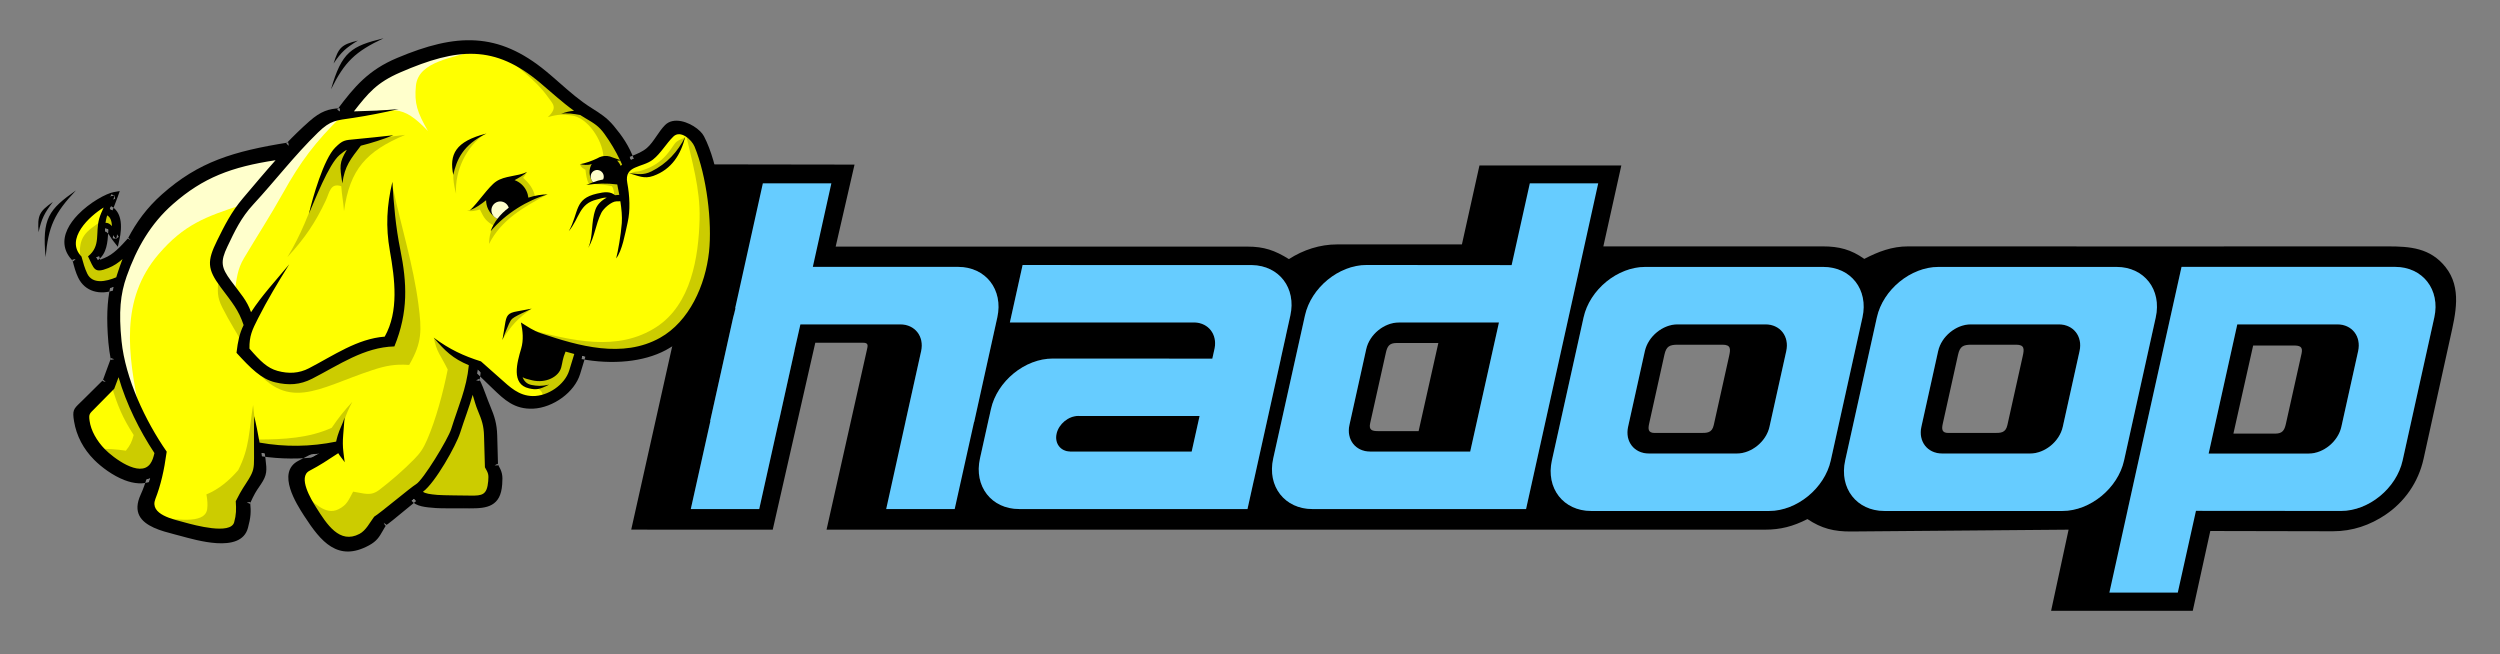 <?xml version="1.0" encoding="utf-8"?>
<svg width="386px" height="101px" viewbox="0 0 386 101" version="1.1" xmlns:xlink="http://www.w3.org/1999/xlink" xmlns="http://www.w3.org/2000/svg">
  <rect width="100%" height="100%" fill="#808080" stroke="none"/>
  <defs>
    <path d="M0 0L384.911 0L384.911 100L0 100L0 0Z" id="path_1" />
    <path d="M33.721 15.736L26.688 16.878L20.271 19.691L14.821 23.12L9.634 29.449L6.704 32.552L3.871 33.597L3.122 31.765L4.432 29.874L4.726 27.207L5.604 27.242L6.563 28.117L6.304 25.4L5.241 24.687L5.273 23.652L2.755 25.076L0.475 27.766L0 30.171L0.975 32.096L1.884 35.367L3.734 36.242L5.68 36.147L7.524 35.075L6.294 41.316L7.524 48.261L6.17 51.468L1.733 56.248L2.522 59.104L4.623 62.414L8.587 65.203L10.689 65.491L13.026 65.57L11.568 71.556L16.93 73.754L23.612 74.633L25.897 73.139L26.073 69.095L28.622 64.876L28.798 61.535L34.952 61.975L40.666 61.447L34.952 64.876L35.919 69.007L39.523 74.633L43.039 76.128L45.852 74.985L46.995 72.699L52.885 68.216L54.027 69.183L63.258 69.535L65.104 68.04L65.28 65.403L64.664 64.26L64.225 57.14L61.148 50.986L61.675 48.261L63.522 49.228L68.708 54.063L71.257 54.239L74.07 53.096L76.883 50.986L78.29 46.415L86.553 46.943L91.564 45.008L95.608 41.229L98.508 35.778L99.212 29.361L98.596 21.889L97.014 15.208L95.432 13.098L93.234 12.395L89.366 16.615L85.85 17.845L82.773 12.747L79.696 9.934L78.026 8.879L71.345 3.341L65.983 0.44L60.62 0L54.379 1.055L48.929 3.077L45.149 6.154L42.16 9.758L39.083 10.637" id="path_2" />
    <clipPath id="mask_1">
      <use xlink:href="#path_1" />
    </clipPath>
    <clipPath id="mask_2">
      <use xlink:href="#path_2" />
    </clipPath>
  </defs>
  <g id="Hadoop_logo" transform="translate(0.108 0.108)">
    <path d="M0 0L384.911 0L384.911 100L0 100L0 0Z" id="Background" fill="none" fill-rule="evenodd" stroke="none" />
    <g clip-path="url(#mask_1)">
      <g id="g10" transform="translate(5.798 -69.404)">
        <path d="M219.23 68.93C226.52 68.93 233.811 68.93 241.101 68.93C242.004 64.822 242.907 60.715 243.81 56.607C250.051 56.607 256.495 56.647 262.737 56.647C265.785 56.647 268.483 55.7 270.881 54.081C273.774 52.125 275.934 49.13 276.746 45.433C278.118 39.181 279.499 32.93 280.879 26.68C281.666 23.111 282.69 19.082 280.131 15.859C277.778 12.893 274.654 12.663 271.225 12.663C246.532 12.69 221.838 12.662 197.145 12.662C194.652 12.662 192.564 13.468 190.385 14.592C188.341 13.146 186.497 12.662 183.991 12.662C172.693 12.662 161.395 12.662 150.097 12.662C151.022 8.498 151.948 4.333 152.873 0.169C145.572 0.169 138.27 0.169 130.968 0.169C130.066 4.232 129.163 8.295 128.26 12.357C121.839 12.357 115.417 12.357 108.996 12.357C106.335 12.357 103.779 13.192 101.548 14.626C99.385 13.28 97.716 12.696 95.154 12.696C73.959 12.696 52.763 12.696 31.568 12.696C32.539 8.475 33.509 4.255 34.48 0.034C27.189 0.023 19.899 0.011 12.609 0C8.406 18.799 4.203 37.597 0 56.395C7.283 56.397 14.567 56.399 21.85 56.401C24.041 46.781 26.232 37.16 28.422 27.539C30.887 27.539 33.351 27.539 35.816 27.539C36.696 27.539 36.523 28.041 36.375 28.703C34.303 37.936 32.231 47.169 30.159 56.401C78.444 56.401 126.729 56.402 175.015 56.402C177.473 56.402 179.396 55.893 181.609 54.765C183.789 56.222 185.716 56.706 188.38 56.683L221.93 56.401C221.03 60.578 220.13 64.754 219.23 68.93L219.23 68.93ZM124.621 27.579C122.472 27.579 120.323 27.579 118.173 27.579C117.042 27.579 116.737 28.095 116.513 29.109C115.705 32.73 114.898 36.352 114.091 39.972C113.861 41.013 114.387 41.183 115.298 41.183C117.39 41.183 119.482 41.183 121.574 41.183C122.59 36.648 123.606 32.114 124.621 27.579L124.621 27.579ZM161.609 27.842C163.905 27.842 166.2 27.842 168.496 27.842C169.822 27.842 169.749 28.537 169.511 29.611C168.722 33.157 167.933 36.704 167.144 40.251C166.869 41.49 166.098 41.469 165.034 41.469C162.697 41.469 160.361 41.469 158.025 41.469C156.995 41.469 156.986 40.86 157.169 40.028C157.955 36.481 158.742 32.935 159.526 29.389C159.816 28.075 160.334 27.842 161.609 27.842L161.609 27.842ZM206.947 27.842C209.242 27.842 211.538 27.842 213.834 27.842C215.159 27.842 215.087 28.537 214.848 29.611C214.06 33.157 213.27 36.704 212.482 40.251C212.207 41.49 211.435 41.469 210.371 41.469C208.035 41.469 205.699 41.469 203.362 41.469C202.333 41.469 202.324 40.86 202.507 40.028C203.292 36.481 204.079 32.935 204.864 29.389C205.154 28.075 205.671 27.842 206.947 27.842L206.947 27.842ZM247.378 41.571C249.527 41.571 251.676 41.571 253.826 41.571C254.957 41.571 255.262 41.055 255.487 40.041C256.294 36.42 257.101 32.799 257.908 29.178C258.139 28.138 257.612 27.968 256.701 27.968C254.609 27.968 252.518 27.968 250.426 27.968C249.41 32.502 248.394 37.036 247.378 41.571" transform="translate(91.554 94.676)" id="path20" fill="#000000" fill-rule="evenodd" stroke="none" />
        <path d="M14.604 -3.36513e-11L42.074 -3.36513e-11C46.361 -3.36513e-11 49.092 3.508 48.142 7.794L43.248 29.888C42.298 34.174 38.014 37.682 33.727 37.682L6.256 37.682C1.97 37.682 -0.761 34.175 0.189 29.888L5.083 7.794C6.033 3.507 10.317 -8.8467e-06 14.604 -8.8467e-06L14.604 -3.36513e-11ZM19.583 8.87L33.165 8.87C35.435 8.87 36.879 10.726 36.377 12.994L33.786 24.688C33.284 26.956 31.016 28.812 28.748 28.812L15.165 28.812C12.897 28.812 11.451 26.956 11.954 24.688L14.544 12.994C15.047 10.725 17.314 8.87 19.583 8.87" transform="translate(233.516 110.508)" id="path22" fill="#1F1917" fill-rule="evenodd" stroke="none" />
        <path d="M14.604 -3.36513e-11L42.075 -3.36513e-11C46.362 -3.36513e-11 49.092 3.508 48.142 7.794L43.248 29.888C42.298 34.174 38.014 37.682 33.727 37.682L6.256 37.682C1.97 37.682 -0.761 34.175 0.189 29.888L5.083 7.794C6.033 3.507 10.317 -8.8467e-06 14.604 -8.8467e-06L14.604 -3.36513e-11ZM19.583 8.87L33.166 8.87C35.435 8.87 36.88 10.726 36.377 12.994L33.786 24.688C33.284 26.956 31.017 28.812 28.748 28.812L15.165 28.812C12.897 28.812 11.451 26.956 11.954 24.688L14.544 12.994C15.047 10.725 17.314 8.87 19.583 8.87" transform="translate(278.8 110.508)" id="path24" fill="#1F1917" fill-rule="evenodd" stroke="none" />
        <path d="M8.347 0L41.318 0C45.605 0 48.335 3.509 47.385 7.794L42.491 29.888C41.542 34.173 37.255 37.684 32.971 37.682L0 37.666L8.347 0L8.347 0ZM16.966 8.87L32.409 8.87C34.678 8.87 36.122 10.727 35.62 12.994L33.03 24.688C32.527 26.954 30.259 28.812 27.991 28.812L12.535 28.812" transform="translate(322.57 110.508)" id="path26" fill="#1F1917" fill-rule="evenodd" stroke="none" />
        <path d="M39.227 37.682L6.256 37.682C1.969 37.682 -0.761 34.173 0.189 29.887L5.083 7.794C6.032 3.508 10.319 -0.002 14.604 0L47.574 0.015L39.227 37.682L39.227 37.682ZM30.608 28.811L15.165 28.811C12.896 28.811 11.452 26.954 11.954 24.688L14.544 12.993C15.047 10.727 17.315 8.869 19.583 8.869L35.039 8.869" transform="translate(190.492 110.212)" id="path30" fill="#1F1917" fill-rule="evenodd" stroke="none" />
        <path d="M13.066 8.84667e-06L38.267 8.84667e-06C42.554 8.84667e-06 45.284 3.507 44.335 7.794L40.757 23.946L30.143 23.946L32.569 12.994C33.072 10.725 31.626 8.87 29.358 8.87L13.744 8.87C11.477 8.87 13.509 10.727 13.008 12.994L10.613 23.799L0 23.799L3.546 7.794C4.495 3.507 8.779 0 13.066 0" transform="translate(103.743 110.508)" id="path34" fill="#1F1917" fill-rule="evenodd" stroke="none" />
        <path d="M0 32.607L7.244 0L17.829 0L10.573 32.607" transform="translate(100.75 115.286)" id="path36" fill="#1F1917" fill-rule="evenodd" stroke="none" />
        <path d="M41.497 37.678L6.256 37.678C1.97 37.678 -0.761 34.17 0.189 29.884L1.609 23.473L1.615 23.473L1.888 22.24C2.837 17.954 7.123 14.444 11.409 14.446L36.067 14.457L36.43 12.82C36.818 10.684 35.471 8.953 33.353 8.866L4.809 8.866L6.774 0L42.197 0.01C46.395 0.093 49.05 3.566 48.112 7.802L47.446 10.811L47.451 10.811L46.642 14.462L46.65 14.462L42.493 33.218L42.485 33.218L41.497 37.678L41.497 37.678ZM14.104 28.808L32.878 28.808L34.099 23.316L15.646 23.316C15.557 23.307 15.466 23.302 15.373 23.302L15.373 23.302C13.861 23.302 12.352 24.538 12.019 26.049L12.019 26.049C11.689 27.543 12.626 28.768 14.107 28.797C14.106 28.8 14.105 28.805 14.104 28.808" transform="translate(145.209 110.215)" id="path42" fill="#1F1917" fill-rule="evenodd" stroke="none" />
        <path d="M14.604 -3.36513e-11L42.074 -3.36513e-11C46.361 -3.36513e-11 49.092 3.508 48.142 7.794L43.248 29.888C42.298 34.174 38.014 37.682 33.727 37.682L6.256 37.682C1.97 37.682 -0.761 34.175 0.189 29.888L5.083 7.794C6.033 3.507 10.317 -8.8467e-06 14.604 -8.8467e-06L14.604 -3.36513e-11ZM19.583 8.87L33.165 8.87C35.435 8.87 36.879 10.726 36.377 12.994L33.786 24.688C33.284 26.956 31.016 28.812 28.748 28.812L15.165 28.812C12.897 28.812 11.451 26.956 11.954 24.688L14.544 12.994C15.047 10.725 17.314 8.87 19.583 8.87" transform="translate(233.516 110.508)" id="path44" fill="#66CCFF" fill-rule="evenodd" stroke="none" />
        <path d="M14.604 -3.36513e-11L42.075 -3.36513e-11C46.362 -3.36513e-11 49.092 3.508 48.142 7.794L43.248 29.888C42.298 34.174 38.014 37.682 33.727 37.682L6.256 37.682C1.97 37.682 -0.761 34.175 0.189 29.888L5.083 7.794C6.033 3.507 10.317 -8.8467e-06 14.604 -8.8467e-06L14.604 -3.36513e-11ZM19.583 8.87L33.166 8.87C35.435 8.87 36.88 10.726 36.377 12.994L33.786 24.688C33.284 26.956 31.017 28.812 28.748 28.812L15.165 28.812C12.897 28.812 11.451 26.956 11.954 24.688L14.544 12.994C15.047 10.725 17.314 8.87 19.583 8.87" transform="translate(278.8 110.508)" id="path46" fill="#66CCFF" fill-rule="evenodd" stroke="none" />
        <path d="M11.143 3.09633e-05L4.258 31.018L2.79 37.667L0 50.295L10.563 50.295L13.371 37.667L35.765 37.685C40.05 37.688 44.328 34.18 45.277 29.895L50.169 7.809C51.118 3.524 48.386 0 44.099 0L11.143 0L11.143 3.09633e-05ZM19.749 8.878L35.203 8.878C37.472 8.878 38.912 10.741 38.41 13.009L35.819 24.695C35.317 26.961 33.05 28.826 30.782 28.826L15.328 28.826L19.749 8.878L19.749 8.878Z" transform="translate(319.781 110.501)" id="path48" fill="#66CCFF" fill-rule="evenodd" stroke="none" />
        <path d="M39.813 0L37.004 12.628L14.61 12.61C10.325 12.608 6.048 16.115 5.098 20.401L0.189 42.505C-0.761 46.79 1.971 50.295 6.258 50.295L39.233 50.295L47.585 12.628L50.375 3.53867e-05L39.813 3.53867e-05L39.813 0ZM19.593 21.488L35.047 21.488L30.609 41.418L15.172 41.418C12.903 41.418 11.463 39.572 11.965 37.305L14.556 25.601C15.058 23.334 17.325 21.488 19.593 21.488L19.593 21.488Z" transform="translate(190.484 97.601)" id="path52" fill="#66CCFF" fill-rule="evenodd" stroke="none" />
        <path d="M11.124 0L6.849 19.277L6.903 19.277L6.722 20.038C6.654 20.259 6.59 20.484 6.541 20.709L2.989 36.707L3.026 36.707L0 50.295L10.563 50.295L13.588 36.707L13.607 36.707L15.998 25.909C16.002 25.892 15.995 25.872 15.998 25.854L16.922 21.778L32.341 21.778C34.609 21.778 36.068 23.64 35.566 25.909L33.138 36.852L30.166 50.295L40.747 50.295L43.737 36.852L43.755 36.852L47.324 20.709C48.273 16.422 45.542 12.9 41.255 12.9L18.843 12.9L21.705 2.654e-05L11.124 2.654e-05L11.124 0Z" transform="translate(100.753 97.601)" id="path56" fill="#66CCFF" fill-rule="evenodd" stroke="none" />
        <path d="M41.497 37.678L6.256 37.678C1.97 37.678 -0.761 34.17 0.189 29.884L1.609 23.473L1.615 23.473L1.888 22.24C2.837 17.954 7.123 14.444 11.409 14.446L36.067 14.457L36.43 12.82C36.818 10.684 35.471 8.953 33.353 8.866L4.809 8.866L6.774 0L42.197 0.01C46.395 0.093 49.05 3.566 48.112 7.802L47.446 10.811L47.451 10.811L46.642 14.462L46.65 14.462L42.493 33.218L42.485 33.218L41.497 37.678L41.497 37.678ZM14.104 28.808L32.878 28.808L34.099 23.316L15.646 23.316C15.557 23.307 15.466 23.302 15.373 23.302L15.373 23.302C13.861 23.302 12.352 24.538 12.019 26.049L12.019 26.049C11.689 27.543 12.626 28.768 14.107 28.797C14.106 28.8 14.105 28.805 14.104 28.808" transform="translate(145.209 110.215)" id="path64" fill="#66CCFF" fill-rule="evenodd" stroke="none" />
        <path d="M7.164 48.722C6.73 49.902 6.296 51.082 5.863 52.263C4.789 53.325 3.716 54.389 2.642 55.452C1.469 56.615 1.216 56.607 1.492 58.252C1.816 60.184 2.745 62.175 4.455 63.891C6.254 65.693 10.03 68.244 12.746 67.042C12.494 67.955 12.159 68.912 11.732 69.848C9.91 73.843 14.35 74.625 17.458 75.466C20.04 76.164 26.378 78.025 27.293 74.631C27.704 73.103 27.768 72.283 27.621 70.825C28.425 69.031 28.681 68.745 29.347 67.758C30.259 66.404 30.194 65.889 29.994 64.209C29.956 63.885 29.909 63.532 29.854 63.161C32.929 63.624 35.886 63.618 38.9 63.244C37.985 63.777 37.067 64.244 35.857 64.867C32.985 66.343 35.691 70.699 36.929 72.606C39.528 76.61 41.857 79.365 46.246 76.99C47.72 76.192 47.834 75.342 48.754 73.968C49.263 73.689 51.882 71.461 53.44 70.203C54.03 70.911 55.16 71.042 56.874 71.165C57.737 71.228 61.119 71.207 62.015 71.213C64.705 71.229 66.319 70.95 66.529 68.019C66.629 66.629 66.569 66.334 65.885 65.118C65.844 63.585 65.803 62.052 65.762 60.519C65.715 58.792 65.386 57.732 64.708 56.119C64.092 54.654 63.746 53.403 63.027 51.982C63.126 51.425 63.204 50.85 63.257 50.249C64.171 51.13 65.086 52.011 66 52.892C67.743 54.571 69.183 55.942 71.841 55.817C74.609 55.686 77.778 53.506 78.589 50.839C78.859 49.948 79.129 49.058 79.4 48.168C83.574 48.957 88.452 48.777 92.086 46.838C97.431 43.985 99.932 38.25 100.547 32.183C101.044 27.275 100.087 19.022 97.747 14.544C97.059 13.227 93.952 11.561 92.59 12.941C91.564 13.981 90.859 15.566 89.751 16.512C88.893 17.246 87.83 17.609 86.899 17.992C86.178 16.046 85.141 14.533 83.872 13.021C82.863 11.819 81.912 11.22 80.582 10.387C77.952 8.74 75.912 6.662 73.519 4.689C66.279 -1.281 60.061 -1.098 51.04 2.699C46.736 4.511 44.66 6.97 42.02 10.501C40.425 10.584 39.329 10.893 37.643 12.381C36.398 13.479 35.239 14.61 34.118 15.78C25.685 17.124 20.448 18.731 14.908 23.643C12.653 25.642 11.014 27.857 9.736 30.347C8.549 31.659 7.369 33.003 5.802 33.606C4.699 34.031 4.719 34.029 4.331 32.992C5.642 32.006 5.622 30.151 5.743 28.471C6.57 28.511 6.881 29.439 7.443 30.149C7.775 28.664 7.968 26.358 6.405 25.548C6.659 24.869 6.947 24.184 7.21 23.435C4.905 23.835 -2.999 29.162 1.218 33.225C1.496 34.354 1.714 35.131 2.081 35.894C3.046 37.9 5.215 38.244 7.106 37.507C6.588 39.882 6.483 42.467 6.795 46.095C6.869 46.965 6.995 47.842 7.164 48.722" transform="translate(4.568 76.041)" id="path66" fill="#000000" fill-rule="evenodd" stroke="none" />
        <path d="M8.199 49.441C8.025 49.916 7.85 50.391 7.676 50.865L6.674 50.498C6.848 50.023 7.023 49.548 7.197 49.074L8.199 49.441L8.199 49.441ZM7.676 50.865C7.416 51.57 7.157 52.276 6.898 52.982L5.896 52.614C6.155 51.909 6.415 51.203 6.674 50.498L7.676 50.865L7.676 50.865ZM6.977 53.08L6.831 53.378L6.397 52.798L6.977 53.08L6.977 53.08ZM6.772 53.176C6.204 53.739 5.634 54.303 5.066 54.866L4.315 54.111C4.883 53.547 5.453 52.983 6.021 52.42L6.772 53.176L6.772 53.176ZM5.066 54.866C4.561 55.365 4.056 55.866 3.552 56.365L2.801 55.61C3.305 55.111 3.81 54.61 4.315 54.111L5.066 54.866L5.066 54.866ZM3.552 56.365C3.321 56.593 3.243 56.669 3.173 56.736L2.435 55.964C2.589 55.815 2.759 55.651 2.801 55.61L3.552 56.365L3.552 56.365ZM3.173 56.736C2.49 57.393 2.355 57.524 2.552 58.699L1.5 58.875C1.21 57.143 1.412 56.948 2.435 55.964L3.173 56.736L3.173 56.736ZM2.552 58.699C2.71 59.645 3.025 60.611 3.519 61.551L2.571 62.047C2.026 61.011 1.678 59.936 1.5 58.875L2.552 58.699L2.552 58.699ZM3.519 61.551C3.977 62.424 4.588 63.269 5.367 64.05L4.612 64.801C3.747 63.934 3.074 63.003 2.571 62.047L3.519 61.551L3.519 61.551ZM5.367 64.05C6.363 65.049 7.991 66.288 9.684 66.931L9.308 67.929C7.458 67.225 5.69 65.883 4.612 64.801L5.367 64.05L5.367 64.05ZM9.684 66.931C10.862 67.379 12.062 67.533 13.066 67.089L13.495 68.065C12.201 68.638 10.725 68.467 9.308 67.929L9.684 66.931L9.684 66.931ZM13.066 67.089L14.096 66.633L13.796 67.719L13.28 67.577L13.066 67.089L13.066 67.089ZM13.796 67.719C13.662 68.204 13.505 68.701 13.325 69.199L12.319 68.836C12.49 68.363 12.639 67.893 12.765 67.435L13.796 67.719L13.796 67.719ZM13.325 69.199C13.157 69.664 12.966 70.135 12.752 70.605L11.78 70.162C11.978 69.726 12.158 69.281 12.319 68.836L13.325 69.199L13.325 69.199ZM12.752 70.605C11.85 72.583 12.796 73.625 14.261 74.294L13.819 75.266C11.813 74.352 10.524 72.915 11.78 70.162L12.752 70.605L12.752 70.605ZM14.261 74.294C15.198 74.721 16.332 75.016 17.385 75.291L17.118 76.322C16.011 76.033 14.82 75.723 13.819 75.266L14.261 74.294L14.261 74.294ZM17.385 75.291C17.664 75.363 17.933 75.433 18.127 75.486L17.856 76.516C17.571 76.439 17.344 76.38 17.118 76.322L17.385 75.291L17.385 75.291ZM18.127 75.486C19.398 75.829 21.594 76.459 23.568 76.584L23.501 77.652C21.432 77.521 19.167 76.871 17.856 76.516L18.127 75.486L18.127 75.486ZM23.568 76.584C25.352 76.697 26.943 76.397 27.311 75.03L28.342 75.302C27.796 77.329 25.759 77.796 23.501 77.652L23.568 76.584L23.568 76.584ZM27.311 75.03C27.506 74.307 27.619 73.748 27.666 73.194L28.734 73.281C28.683 73.883 28.558 74.499 28.342 75.302L27.311 75.03L27.311 75.03ZM27.666 73.194C27.713 72.636 27.694 72.096 27.625 71.41L28.685 71.31C28.762 72.082 28.785 72.681 28.734 73.281L27.666 73.194L27.666 73.194ZM27.625 71.723L27.671 71.143L28.205 71.614L27.625 71.723L27.625 71.723ZM27.667 71.143C28.385 69.539 28.682 69.106 29.205 68.34L30.085 68.941C29.602 69.649 29.328 70.05 28.643 71.577L27.667 71.143L27.667 71.143ZM29.205 68.34C29.258 68.261 29.304 68.195 29.438 67.995L30.323 68.591C30.289 68.642 30.178 68.805 30.085 68.941L29.205 68.34L29.205 68.34ZM29.438 67.995C29.846 67.39 30.034 66.986 30.094 66.568L31.149 66.714C31.064 67.312 30.827 67.843 30.323 68.592L29.438 67.995L29.438 67.995ZM30.094 66.568C30.156 66.129 30.093 65.605 29.998 64.805L31.058 64.684C31.162 65.563 31.232 66.137 31.149 66.714L30.094 66.568L30.094 66.568ZM29.998 64.805C29.972 64.586 29.95 64.413 29.935 64.3L30.991 64.167C31.023 64.407 31.045 64.576 31.058 64.684L29.998 64.805L29.998 64.805ZM29.935 64.3C29.924 64.21 29.897 64.027 29.86 63.774L30.916 63.619C30.932 63.733 30.957 63.91 30.991 64.167L29.935 64.3L29.935 64.3ZM29.86 63.773L29.756 63.061L30.467 63.168L30.388 63.696L29.86 63.773L29.86 63.773ZM30.467 63.168C31.978 63.395 33.461 63.508 34.936 63.518L34.932 64.586C33.407 64.576 31.873 64.46 30.309 64.224L30.467 63.168L30.467 63.168ZM34.936 63.518C36.416 63.527 37.887 63.434 39.371 63.249L39.496 64.309C37.967 64.499 36.453 64.596 34.932 64.586L34.936 63.518L34.936 63.518ZM39.371 63.249L39.951 64.243L39.481 63.779L39.371 63.249L39.371 63.249ZM39.701 64.243C38.839 64.745 37.978 65.188 36.88 65.752L36.392 64.8C37.476 64.243 38.325 63.807 39.167 63.316L39.701 64.243L39.701 64.243ZM36.88 65.752C36.8 65.793 36.718 65.835 36.635 65.878L36.147 64.926C36.23 64.883 36.312 64.841 36.392 64.8L36.88 65.752L36.88 65.752ZM36.635 65.878C35.507 66.458 35.496 67.676 35.895 68.951L34.877 69.269C34.331 67.521 34.403 65.822 36.147 64.926L36.635 65.878L36.635 65.878ZM35.895 68.951C36.347 70.399 37.307 71.923 37.91 72.852L37.017 73.432C36.382 72.453 35.369 70.845 34.877 69.269L35.895 68.951L35.895 68.951ZM37.91 72.852C39.171 74.796 40.361 76.433 41.728 77.271L41.172 78.18C39.627 77.234 38.353 75.491 37.017 73.432L37.91 72.852L37.91 72.852ZM41.728 77.271C43.019 78.062 44.528 78.135 46.527 77.053L47.032 77.997C44.643 79.29 42.793 79.174 41.172 78.18L41.728 77.271L41.728 77.271ZM46.527 77.053C47.472 76.542 47.789 75.987 48.216 75.239L49.147 75.764C48.631 76.668 48.248 77.339 47.032 77.997L46.527 77.053L46.527 77.053ZM48.216 75.239C48.386 74.941 48.573 74.615 48.846 74.207L49.73 74.799C49.512 75.126 49.321 75.46 49.147 75.764L48.216 75.239L48.216 75.239ZM48.846 74.248L49.089 74.034L49.426 74.614L48.846 74.248L48.846 74.248ZM49.032 74.034C49.343 73.862 50.676 72.762 51.971 71.691L52.652 72.513C51.312 73.621 49.934 74.759 49.545 74.972L49.032 74.034L49.032 74.034ZM51.971 71.691C52.638 71.14 53.296 70.597 53.638 70.321L54.309 71.155C53.685 71.66 53.17 72.085 52.652 72.513L51.971 71.691L51.971 71.691ZM53.638 70.321L54.047 69.99L54.385 70.396L53.974 70.738L53.638 70.321L53.638 70.321ZM54.385 70.396C54.598 70.651 54.935 70.809 55.392 70.919L55.146 71.958C54.464 71.795 53.94 71.532 53.562 71.08L54.385 70.396L54.385 70.396ZM55.392 70.919C55.918 71.045 56.609 71.106 57.446 71.167L57.37 72.235C56.493 72.172 55.761 72.105 55.146 71.958L55.392 70.919L55.392 70.919ZM57.446 71.167C58.102 71.214 60.198 71.213 61.552 71.213L61.552 72.281C60.169 72.281 58.027 72.283 57.37 72.235L57.446 71.167L57.446 71.167ZM61.552 71.213C61.981 71.212 62.338 71.212 62.551 71.214L62.547 72.282C62.334 72.281 61.979 72.281 61.551 72.281L61.551 71.213L61.552 71.213ZM62.551 71.214C63.812 71.222 64.812 71.165 65.473 70.791L65.999 71.722C65.127 72.216 63.975 72.291 62.547 72.282L62.551 71.214L62.551 71.214ZM65.473 70.791C66.076 70.449 66.439 69.776 66.529 68.517L67.597 68.592C67.477 70.263 66.927 71.196 65.999 71.722L65.473 70.791L65.473 70.791ZM66.529 68.517C66.575 67.87 66.586 67.484 66.513 67.153L67.556 66.924C67.659 67.392 67.65 67.849 67.597 68.592L66.529 68.517L66.529 68.517ZM66.513 67.153C66.441 66.822 66.269 66.479 65.952 65.915L66.886 65.393C67.252 66.043 67.454 66.456 67.556 66.924L66.513 67.153L66.513 67.153ZM65.957 66.234L65.885 65.682L66.465 65.654L65.957 66.234L65.957 66.234ZM65.885 65.666C65.864 64.9 65.844 64.133 65.823 63.366L66.892 63.341C66.912 64.108 66.933 64.875 66.953 65.641L65.885 65.666L65.885 65.666ZM65.823 63.366C65.803 62.6 65.782 61.833 65.762 61.067L66.83 61.041C66.85 61.808 66.871 62.575 66.892 63.341L65.823 63.366L65.823 63.366ZM65.762 61.067C65.74 60.244 65.651 59.583 65.488 58.941L66.523 58.682C66.706 59.404 66.806 60.138 66.83 61.041L65.762 61.067L65.762 61.067ZM65.488 58.941C65.324 58.294 65.079 57.647 64.749 56.861L65.734 56.447C66.081 57.274 66.341 57.964 66.523 58.682L65.488 58.941L65.488 58.941ZM64.749 56.861C64.516 56.305 64.315 55.765 64.119 55.235L65.121 54.868C65.308 55.373 65.499 55.888 65.734 56.447L64.749 56.861L64.749 56.861ZM65.2 54.866L65.2 54.872L64.62 55.446L65.2 54.866L65.2 54.866ZM64.119 55.237C63.814 54.414 63.517 53.615 63.083 52.757L64.038 52.277C64.495 53.178 64.803 54.009 65.121 54.866L64.119 55.237L64.119 55.237ZM63.088 53.005L63.035 52.425L63.615 52.586L63.088 53.005L63.088 53.005ZM63.035 52.425C63.087 52.127 63.132 51.851 63.165 51.6L64.221 51.734C64.177 52.06 64.132 52.35 64.087 52.609L63.035 52.425L63.035 52.425ZM63.165 51.6C63.195 51.373 63.226 51.088 63.257 50.741L64.325 50.828C64.303 51.081 64.267 51.385 64.221 51.734L63.165 51.6L63.165 51.6ZM63.257 50.741L63.356 49.624L64.16 50.398L63.791 50.785L63.257 50.741L63.257 50.741ZM64.16 50.398C64.683 50.902 65.207 51.407 65.73 51.911L64.991 52.683C64.468 52.179 63.945 51.674 63.422 51.17L64.16 50.398L64.16 50.398ZM65.73 51.911L66.903 53.041L66.165 53.813L64.991 52.683L65.73 51.911L65.73 51.911ZM66.903 53.041C67.75 53.857 68.524 54.599 69.383 55.105L68.84 56.028C67.879 55.461 67.06 54.676 66.165 53.813L66.903 53.041L66.903 53.041ZM69.383 55.105C70.209 55.593 71.14 55.875 72.35 55.818L72.4 56.886C70.953 56.955 69.834 56.614 68.84 56.028L69.383 55.105L69.383 55.105ZM72.35 55.818C73.656 55.757 75.066 55.196 76.238 54.331L76.873 55.191C75.537 56.176 73.916 56.815 72.4 56.886L72.35 55.818L72.35 55.818ZM76.238 54.331C77.357 53.506 78.249 52.411 78.612 51.22L79.634 51.529C79.201 52.951 78.165 54.238 76.873 55.191L76.238 54.331L76.238 54.331ZM78.612 51.22C78.736 50.808 78.862 50.397 78.986 49.986L80.009 50.294C79.884 50.706 79.759 51.117 79.634 51.529L78.612 51.22L78.612 51.22ZM78.986 49.986C79.131 49.507 79.277 49.028 79.422 48.549L80.445 48.858C80.3 49.337 80.154 49.816 80.009 50.294L78.986 49.986L78.986 49.986ZM79.422 48.549L79.562 48.091L80.032 48.18L79.934 48.704L79.422 48.549L79.422 48.549ZM80.032 48.18C82.195 48.589 84.55 48.732 86.814 48.494L86.918 49.554C84.551 49.803 82.092 49.654 79.836 49.227L80.032 48.18L80.032 48.18ZM86.814 48.494C88.803 48.286 90.721 47.781 92.37 46.901L92.87 47.844C91.099 48.79 89.045 49.331 86.918 49.554L86.814 48.494L86.814 48.494ZM92.37 46.901C94.785 45.612 96.598 43.709 97.904 41.446L98.831 41.976C97.427 44.407 95.475 46.455 92.87 47.844L92.37 46.901L92.37 46.901ZM97.904 41.449L97.904 41.444L98.484 42.024L97.904 41.449L97.904 41.449ZM97.904 41.444C99.397 38.859 100.232 35.809 100.551 32.668L101.611 32.768C101.277 36.062 100.399 39.262 98.831 41.978L97.904 41.444L97.904 41.444ZM100.551 32.668C100.81 30.108 100.666 26.616 100.13 23.239L101.182 23.072C101.732 26.535 101.878 30.127 101.611 32.768L100.551 32.668L100.551 32.668ZM100.13 23.239C99.658 20.26 98.88 17.379 97.807 15.325L98.755 14.833C99.88 16.988 100.692 19.985 101.182 23.072L100.13 23.239L100.13 23.239ZM97.807 15.325C97.723 15.165 97.583 14.989 97.404 14.812L98.151 14.048C98.409 14.303 98.617 14.57 98.754 14.833L97.807 15.325L97.807 15.325ZM97.404 14.812C96.946 14.36 96.266 13.932 95.561 13.69L95.907 12.68C96.763 12.974 97.592 13.496 98.151 14.048L97.404 14.812L97.404 14.812ZM95.561 13.69C94.907 13.465 94.249 13.403 93.778 13.649L93.285 12.701C94.045 12.305 95.001 12.368 95.907 12.68L95.561 13.69L95.561 13.69ZM93.778 13.649C93.68 13.7 93.588 13.767 93.506 13.85L92.742 13.103C92.906 12.937 93.088 12.804 93.285 12.701L93.778 13.649L93.778 13.649ZM93.506 13.85C93.069 14.293 92.686 14.852 92.302 15.414L91.421 14.813C91.836 14.206 92.25 13.601 92.742 13.103L93.506 13.85L93.506 13.85ZM92.302 15.414C91.796 16.152 91.288 16.893 90.631 17.455L89.939 16.641C90.494 16.166 90.959 15.488 91.421 14.813L92.302 15.414L92.302 15.414ZM90.631 17.455C89.827 18.142 88.894 18.516 88.028 18.863L87.632 17.87C88.419 17.555 89.267 17.214 89.939 16.641L90.631 17.455L90.631 17.455ZM88.028 18.863C87.877 18.924 87.729 18.983 87.635 19.022L87.23 18.033C87.396 17.965 87.514 17.918 87.632 17.87L88.028 18.863L88.028 18.863ZM87.635 19.022L87.125 19.232L86.932 18.711L87.433 18.528L87.635 19.022L87.635 19.022ZM86.932 18.711C86.586 17.779 86.163 16.946 85.672 16.162L86.578 15.595C87.102 16.433 87.558 17.33 87.933 18.344L86.932 18.711L86.932 18.711ZM85.672 16.162C85.176 15.371 84.614 14.634 83.997 13.898L84.815 13.214C85.466 13.99 86.058 14.766 86.578 15.595L85.672 16.162L85.672 16.162ZM83.997 13.898C83.52 13.33 83.058 12.905 82.558 12.525L83.205 11.678C83.765 12.104 84.283 12.58 84.815 13.214L83.997 13.898L83.997 13.898ZM82.558 12.525C82.059 12.145 81.493 11.789 80.832 11.375L81.399 10.47C82.069 10.889 82.643 11.25 83.205 11.678L82.558 12.525L82.558 12.525ZM80.832 11.375C78.969 10.209 77.408 8.839 75.816 7.442L76.517 6.637C78.076 8.005 79.604 9.345 81.399 10.47L80.832 11.375L80.832 11.375ZM75.816 7.442C75.145 6.854 74.469 6.261 73.713 5.637L74.393 4.811C75.093 5.388 75.808 6.016 76.517 6.637L75.816 7.442L75.816 7.442ZM73.713 5.637C70.185 2.729 66.918 1.319 63.447 1.101L63.514 0.033C67.218 0.266 70.681 1.75 74.393 4.811L73.713 5.637L73.713 5.637ZM63.447 1.101C59.952 0.881 56.216 1.86 51.78 3.727L51.367 2.742C55.952 0.812 59.837 -0.199 63.514 0.033L63.447 1.101L63.447 1.101ZM51.78 3.727C49.69 4.606 48.143 5.641 46.801 6.883L46.079 6.098C47.51 4.774 49.154 3.673 51.367 2.742L51.78 3.727L51.78 3.727ZM46.801 6.883C45.449 8.133 44.286 9.611 42.982 11.355L42.127 10.717C43.462 8.93 44.658 7.412 46.079 6.098L46.801 6.883L46.801 6.883ZM43.134 11.382L42.93 11.602L42.591 11.616L42.554 11.036L43.134 11.382L43.134 11.382ZM42.581 11.57C41.839 11.609 41.217 11.698 40.598 11.946L40.202 10.953C40.95 10.653 41.675 10.546 42.527 10.502L42.581 11.57L42.581 11.57ZM40.598 11.946C39.97 12.197 39.323 12.617 38.53 13.317L37.824 12.516C38.717 11.728 39.462 11.248 40.201 10.953L40.598 11.946L40.598 11.946ZM38.53 13.317C37.919 13.856 37.324 14.408 36.739 14.973L35.997 14.205C36.583 13.638 37.19 13.075 37.824 12.516L38.53 13.317L38.53 13.317ZM36.948 15.165L36.945 15.169L36.368 14.589L36.948 15.166L36.948 15.165ZM36.737 14.975C36.159 15.535 35.594 16.105 35.038 16.685L34.266 15.947C34.831 15.357 35.407 14.775 35.999 14.203L36.737 14.975L36.737 14.975ZM35.231 16.723L34.777 16.896L34.652 16.316L35.231 16.723L35.231 16.723ZM34.735 16.842C30.56 17.507 27.176 18.237 24.154 19.408L23.77 18.41C26.86 17.214 30.311 16.468 34.568 15.79L34.735 16.842L34.735 16.842ZM24.154 19.408C21.158 20.569 18.514 22.168 15.794 24.579L15.089 23.778C17.909 21.277 20.655 19.617 23.77 18.41L24.154 19.408L24.154 19.408ZM15.794 24.579C14.692 25.556 13.742 26.584 12.913 27.67L12.066 27.023C12.939 25.879 13.936 24.799 15.089 23.778L15.794 24.579L15.794 24.579ZM12.913 27.67C12.084 28.756 11.371 29.905 10.745 31.125L9.794 30.64C10.446 29.37 11.193 28.166 12.066 27.023L12.913 27.67L12.913 27.67ZM10.849 31.276L10.753 31.462L10.27 30.882L10.849 31.276L10.849 31.276ZM10.666 31.239C10.059 31.91 9.452 32.591 8.802 33.176L8.088 32.379C8.716 31.814 9.294 31.166 9.873 30.526L10.666 31.239L10.666 31.239ZM8.802 33.176C8.121 33.79 7.382 34.312 6.528 34.64L6.144 33.643C6.856 33.368 7.492 32.916 8.088 32.379L8.802 33.176L8.802 33.176ZM6.916 34.721L6.909 34.721L6.336 34.142L6.916 34.721L6.916 34.721ZM6.526 34.64C5.84 34.904 5.505 35.036 5.126 34.875L5.539 33.89C5.556 33.897 5.728 33.803 6.146 33.643L6.526 34.64L6.526 34.64ZM5.129 34.962L5.123 34.96L5.703 34.383L5.129 34.962L5.129 34.962ZM5.123 34.873C4.723 34.703 4.611 34.374 4.364 33.713L5.365 33.341C5.506 33.717 5.503 33.876 5.541 33.892L5.123 34.873L5.123 34.873ZM4.364 33.713L4.224 33.341L4.545 33.099L4.864 33.527L4.364 33.713L4.364 33.713ZM4.545 33.099C5.527 32.362 5.62 30.893 5.709 29.478L6.777 29.545C6.673 31.2 6.564 32.918 5.184 33.955L4.545 33.099L4.545 33.099ZM5.709 29.481C5.721 29.295 5.733 29.11 5.743 28.969L6.811 29.045C6.797 29.239 6.787 29.394 6.777 29.549L5.709 29.481L5.709 29.481ZM5.743 28.988L5.782 28.448L6.322 28.473L6.296 29.028L5.743 28.988L5.743 28.988ZM6.302 28.472C7.183 28.514 7.584 29.136 8.017 29.806L7.12 30.383C6.843 29.954 6.587 29.556 6.252 29.541L6.302 28.472L6.302 28.472ZM8.017 29.806C8.138 29.994 8.263 30.186 8.394 30.353L7.56 31.016C7.394 30.806 7.255 30.592 7.12 30.383L8.017 29.806L8.017 29.806ZM8.499 30.799L8.254 31.892L7.56 31.016L7.977 30.684L8.499 30.799L8.499 30.799ZM7.456 30.57C7.636 29.763 7.774 28.705 7.579 27.839L8.618 27.605C8.857 28.663 8.704 29.883 8.499 30.799L7.456 30.57L7.456 30.57ZM7.579 27.839C7.455 27.288 7.189 26.815 6.695 26.559L7.183 25.608C8 26.031 8.428 26.765 8.618 27.605L7.579 27.839L7.579 27.839ZM6.695 26.559L6.272 26.34L6.438 25.898L6.939 26.084L6.695 26.559L6.695 26.559ZM6.438 25.898C6.517 25.687 6.632 25.394 6.75 25.093L7.743 25.481C7.65 25.717 7.558 25.954 7.439 26.269L6.438 25.898L6.438 25.898ZM6.75 25.093C6.907 24.691 7.069 24.279 7.239 23.795L8.249 24.145C8.097 24.578 7.917 25.036 7.743 25.481L6.75 25.093L6.75 25.093ZM7.654 23.444L8.55 23.289L8.249 24.145L7.744 23.97L7.654 23.444L7.654 23.444ZM7.834 24.496C6.799 24.676 4.521 25.954 2.868 27.67L2.096 26.931C3.9 25.059 6.462 23.651 7.654 23.444L7.834 24.496L7.834 24.496ZM2.868 27.67C2.269 28.292 1.761 28.964 1.44 29.648L0.472 29.202C0.85 28.395 1.426 27.627 2.096 26.931L2.868 27.67L2.868 27.67ZM1.44 29.648C1.134 30.301 0.994 30.97 1.106 31.618L0.055 31.798C-0.098 30.919 0.078 30.041 0.472 29.202L1.44 29.648L1.44 29.648ZM1.106 31.618C1.209 32.208 1.525 32.8 2.121 33.375L1.383 34.147C0.61 33.402 0.195 32.608 0.055 31.798L1.106 31.618L1.106 31.618ZM2.166 33.375L2.332 33.763L1.752 33.954L2.166 33.375L2.166 33.375ZM2.269 33.633C2.405 34.185 2.527 34.652 2.659 35.073L1.641 35.39C1.503 34.951 1.376 34.464 1.234 33.888L2.269 33.633L2.269 33.633ZM2.659 35.073C2.785 35.477 2.923 35.839 3.097 36.199L2.133 36.658C1.939 36.256 1.784 35.848 1.641 35.39L2.659 35.073L2.659 35.073ZM3.097 36.199C3.481 36.998 4.089 37.485 4.789 37.71L4.464 38.728C3.495 38.417 2.658 37.75 2.133 36.658L3.097 36.199L3.097 36.199ZM4.789 37.71C5.606 37.972 6.557 37.892 7.446 37.545L7.834 38.539C6.723 38.972 5.518 39.067 4.464 38.728L4.789 37.71L4.789 37.71ZM7.446 37.545L8.373 37.184L8.161 38.155L7.64 38.042L7.446 37.545L7.446 37.545ZM8.161 38.155C7.91 39.309 7.758 40.519 7.707 41.885L6.639 41.848C6.692 40.421 6.852 39.15 7.118 37.929L8.161 38.155L8.161 38.155ZM7.707 41.885C7.656 43.252 7.708 44.785 7.863 46.586L6.794 46.674C6.638 44.847 6.586 43.274 6.639 41.848L7.707 41.885L7.707 41.885ZM7.863 46.586C7.902 47.045 7.949 47.467 8.004 47.853L6.948 47.995C6.881 47.516 6.829 47.074 6.794 46.674L7.863 46.586L7.863 46.586ZM8.004 47.853C8.063 48.279 8.137 48.715 8.221 49.157L7.174 49.358C7.088 48.91 7.012 48.456 6.948 47.995L8.004 47.853L8.004 47.853ZM8.277 49.157L8.252 49.737L7.698 49.362" transform="translate(4.034 75.506)" id="path68" fill="#000000" fill-rule="evenodd" stroke="none" />
        <path d="M33.721 15.736L26.688 16.878L20.271 19.691L14.821 23.12L9.634 29.449L6.704 32.552L3.871 33.597L3.122 31.765L4.432 29.874L4.726 27.207L5.604 27.242L6.563 28.117L6.304 25.4L5.241 24.687L5.273 23.652L2.755 25.076L0.475 27.766L0 30.171L0.975 32.096L1.884 35.367L3.734 36.242L5.68 36.147L7.524 35.075L6.294 41.316L7.524 48.261L6.17 51.468L1.733 56.248L2.522 59.104L4.623 62.414L8.587 65.203L10.689 65.491L13.026 65.57L11.568 71.556L16.93 73.754L23.612 74.633L25.897 73.139L26.073 69.095L28.622 64.876L28.798 61.535L34.952 61.975L40.666 61.447L34.952 64.876L35.919 69.007L39.523 74.633L43.039 76.128L45.852 74.985L46.995 72.699L52.885 68.216L54.027 69.183L63.258 69.535L65.104 68.04L65.28 65.403L64.664 64.26L64.225 57.14L61.148 50.986L61.675 48.261L63.522 49.228L68.708 54.063L71.257 54.239L74.07 53.096L76.883 50.986L78.29 46.415L86.553 46.943L91.564 45.008L95.608 41.229L98.508 35.778L99.212 29.361L98.596 21.889L97.014 15.208L95.432 13.098L93.234 12.395L89.366 16.614L85.85 17.845L82.773 12.747L79.696 9.934L78.026 8.879L71.345 3.341L65.983 0.44L60.62 0L54.379 1.055L48.929 3.077L45.149 6.154L42.16 9.758L39.083 10.637L33.721 15.736L33.721 15.736Z" transform="translate(5.258 76.937)" id="path70" fill="#FFFF00" fill-rule="evenodd" stroke="#1F1917" stroke-width="0.216" />
        <path d="M6.674 15.639C0.65 22.665 1.988 31.186 3.658 39.535C2.767 37.284 1.876 35.033 0.985 32.782C0.657 30.718 0.328 28.654 0 26.591C0.094 24.48 0.188 22.37 0.281 20.26C1.126 18.243 1.97 16.227 2.814 14.21C4.08 12.334 5.346 10.458 6.613 8.582C8.582 6.941 10.552 5.299 12.522 3.658C14.679 2.767 16.836 1.876 18.994 0.985C21.526 0.657 24.059 0.328 26.591 0C24.246 2.673 21.901 5.346 19.556 8.019C13.908 9.851 10.577 11.085 6.674 15.639" transform="translate(11.909 92.899)" id="path72" fill="#FFFFCC" fill-rule="evenodd" stroke="none" />
        <path d="M19.556 0C15.369 4.086 13.081 7.167 10.416 11.951C8.51 15.374 6.371 18.67 4.367 22.044C3.353 23.752 3.258 25.184 2.955 27.154C1.97 25.981 0.985 24.809 0 23.637C0.469 22.23 0.938 20.823 1.407 19.416C3.002 16.555 4.596 13.694 6.191 10.834C9.567 7.504 12.944 4.174 16.321 0.844C17.399 0.563 18.478 0.281 19.556 0" transform="translate(27.385 87.131)" id="path74" fill="#FFFFCC" fill-rule="evenodd" stroke="none" />
        <path d="M20.401 0C17.047 1.258 11.476 1.672 11.09 5.522C10.815 8.255 11.296 9.629 12.944 12.522C8.874 8.31 7.867 8.962 0 10.271C1.126 8.676 2.251 7.081 3.377 5.487C5.346 4.268 7.316 3.048 9.286 1.829C11.818 1.266 14.351 0.703 16.883 0.141C18.056 0.094 19.228 0.047 20.401 8.84667e-06" transform="translate(47.223 77.001)" id="path76" fill="#FFFFCC" fill-rule="evenodd" stroke="none" />
        <path d="M2.718 6.191C3.835 6.88 3.811 7.38 3.624 7.852C4.505 7.499 5.386 7.147 6.266 6.795C6.837 6.029 7.408 5.263 7.978 4.496C8.402 3.405 8.826 2.313 9.249 1.221C8.708 0.814 8.167 0.407 7.625 0C5.26 0.302 2.894 0.604 0.529 0.906C0.353 1.384 0.176 1.862 0 2.34C0.051 3.02 0.101 3.699 0.151 4.379C0.378 4.782 0.604 5.184 0.831 5.587C1.183 5.763 1.535 5.939 1.888 6.115C2.165 6.141 2.441 6.166 2.718 6.191" transform="translate(74.16 122.884)" id="path78" fill="#CCCC00" fill-rule="evenodd" stroke="none" />
        <path d="M4.58 0C1.023 1.027 1.051 1.31 0 4.839C1.387 2.614 2.414 1.491 4.58 0" transform="translate(71.638 116.938)" id="path80" fill="#CCCC00" fill-rule="evenodd" stroke="none" />
        <path d="M8.353 1.76934e-05C7.721 0.292 7.105 0.433 6.71 1.011C5.859 2.256 5.13 3.304 3.722 4.178C3.013 4.619 2.28 4.904 1.529 5.138C0.905 5.332 0.531 5.159 0 5.54C0.315 5.595 0.63 5.65 0.945 5.705C1.639 5.705 2.333 5.705 3.027 5.705C3.883 5.177 4.739 4.648 5.594 4.12C6.098 3.591 6.601 3.063 7.104 2.534C7.52 1.689 7.937 0.845 8.353 0" transform="translate(91.518 90.528)" id="path82" fill="#CCCC00" fill-rule="evenodd" stroke="none" />
        <path d="M4.743 8.305C3.343 12.134 2.12 15.417 0 18.884C2.717 15.957 4.364 13.47 5.92 10.16C6.524 8.875 6.638 7.366 8.322 7.927C8.397 9.211 8.669 10.494 8.744 11.778C9.654 5.257 12.219 2.53 18.182 0C16.495 0.202 14.809 0.403 13.123 0.604C11.538 0.956 9.952 1.309 8.367 1.661C7.586 2.794 6.806 3.926 6.026 5.058C5.598 6.141 5.171 7.223 4.743 8.305" transform="translate(38.463 90.117)" id="path84" fill="#CCCC00" fill-rule="evenodd" stroke="none" />
        <path d="M22.185 0C23.47 6.052 25.322 11.86 26.126 18.009C26.648 22.004 26.706 23.923 24.695 27.369C22.499 27.227 21.135 27.475 19.01 28.172C10.551 30.945 5.7 35.022 0 26.807C1.819 27.664 3.639 28.521 5.459 29.379C6.756 29.124 8.053 28.869 9.35 28.614C11.64 27.28 13.93 25.947 16.22 24.613C18.007 24.26 19.794 23.908 21.581 23.556C22.16 21.14 22.738 18.724 23.317 16.308C22.889 13.112 22.461 9.916 22.034 6.719C21.983 5.21 21.933 3.7 21.883 2.19C21.983 1.46 22.084 0.73 22.185 8.84667e-06" transform="translate(32.573 98.271)" id="path86" fill="#CCCC00" fill-rule="evenodd" stroke="none" />
        <path d="M10.947 6.87C10.237 11.787 12.584 14.431 11.612 15.789C11.337 16.173 10.964 16.844 10.548 17.028C9.061 17.684 7.017 16.905 6.87 17.289C5.235 17.289 3.599 17.289 1.963 17.289C1.309 17.012 0.655 16.735 0 16.459C1.007 15.276 2.013 14.093 3.02 12.91C4.001 10.771 4.983 8.632 5.965 6.493C6.594 4.329 7.223 2.164 7.852 0C8.179 0 8.506 0 8.833 0C9.538 2.29 10.243 4.58 10.947 6.87" transform="translate(58.381 128.848)" id="path88" fill="#CCCC00" fill-rule="evenodd" stroke="none" />
        <path d="M20.238 0C20.637 2.233 21.329 2.763 22.379 4.924C21.68 8.45 20.557 12.643 19.206 15.753C18.636 17.065 18.176 17.788 17.171 18.802C15.475 20.515 13.76 22.008 11.836 23.492C10.452 24.56 9.485 24.024 7.776 23.782C7.05 25.099 6.849 25.831 5.512 26.5C3.455 27.528 1.614 25.312 0 24.009C1.165 25.829 2.331 27.649 3.496 29.47C4.302 30.225 5.107 30.98 5.912 31.735C6.592 31.835 7.271 31.936 7.951 32.037C8.857 31.483 9.763 30.929 10.668 30.376C11.147 29.47 11.625 28.564 12.103 27.658C13.11 26.903 14.117 26.148 15.123 25.393C16.356 24.336 17.59 23.279 18.823 22.222C19.603 21.114 20.383 20.007 21.163 18.9C21.867 17.591 22.572 16.282 23.277 14.974C24.183 12.256 25.089 9.538 25.995 6.82C26.07 5.788 26.146 4.756 26.221 3.724C25.089 3.221 23.956 2.718 22.824 2.214C21.993 1.434 21.069 0.78 20.238 8.84667e-06" transform="translate(40.842 121.425)" id="path90" fill="#CCCC00" fill-rule="evenodd" stroke="none" />
        <path d="M0.076 5.813C3.886 5.813 7.91 5.602 11.4 4.001C12.388 2.52 13.363 1.31 14.572 0C13.472 2.077 13.127 3.252 12.835 5.587C12.457 6.14 12.08 6.694 11.702 7.248C8.833 7.323 5.965 7.399 3.095 7.474C2.164 7.374 1.233 7.273 0.302 7.172C0.201 7.072 0.101 6.971 0 6.87C0.025 6.518 0.051 6.166 0.076 5.813" transform="translate(33.919 131.34)" id="path92" fill="#CCCC00" fill-rule="evenodd" stroke="none" />
        <path d="M14.885 2.68C14.786 1.787 14.688 0.894 14.589 0C13.938 3.919 14.095 6.545 12.291 10.055C10.944 11.616 9.285 13.036 7.385 13.796C7.546 14.759 7.594 15.36 7.501 16.066C7.166 18.604 2.088 17.483 0 17.382C3.351 18.244 6.702 19.107 10.053 19.97C10.808 19.668 11.563 19.366 12.318 19.064C12.57 17.604 12.821 16.145 13.073 14.685C13.777 13.376 14.482 12.068 15.187 10.759C15.312 9.954 15.438 9.148 15.564 8.343C15.338 6.456 15.111 4.568 14.885 2.68" transform="translate(18.582 131.83)" id="path94" fill="#CCCC00" fill-rule="evenodd" stroke="none" />
        <path d="M0.075 0C-0.03 1.905 -0.153 2.7 0.687 4.383C1.755 6.522 3.067 8.531 4.228 10.645C4.353 9.236 4.479 7.827 4.605 6.417C3.095 4.278 1.585 2.139 0.075 8.84667e-06" transform="translate(27.729 112.39)" id="path96" fill="#CCCC00" fill-rule="evenodd" stroke="none" />
        <path d="M3.15 0C2.823 0.696 2.496 1.391 2.169 2.087C3.069 5.117 3.868 7.036 5.581 9.683C5.283 10.756 5.06 11.225 4.373 12.099C2.866 11.867 1.527 11.8 0 11.805C1.686 13.113 3.373 14.422 5.059 15.731C5.889 15.58 6.72 15.429 7.55 15.278C8.38 14.447 9.211 13.617 10.042 12.786C8.858 10.949 7.676 9.112 6.493 7.275C5.379 4.85 4.264 2.425 3.15 0" transform="translate(9.156 126.783)" id="path98" fill="#CCCC00" fill-rule="evenodd" stroke="none" />
        <path d="M24.137 0C25.163 4.62 26.488 8.883 26.365 13.615C26.214 19.421 25.083 26.754 19.704 30.255C13.68 34.175 6.609 32.321 0 30.641C2.693 31.748 5.386 32.855 8.078 33.963C10.595 34.089 13.112 34.215 15.628 34.34C17.34 33.837 19.051 33.334 20.762 32.831C22.096 31.723 23.43 30.616 24.764 29.509C25.77 27.395 26.777 25.28 27.784 23.167C28.161 20.725 28.539 18.284 28.916 15.843C28.614 13.452 28.312 11.062 28.01 8.671C27.457 6.305 26.903 3.939 26.349 1.574C25.612 1.049 24.874 0.525 24.137 8.84667e-06" transform="translate(75.746 89.525)" id="path100" fill="#CCCC00" fill-rule="evenodd" stroke="none" />
        <path d="M3.558 1.601C0.823 3.381 -0.251 4.163 0.049 7.461C0.321 8.449 0.594 9.437 0.866 10.425C1.252 10.687 1.639 10.948 2.025 11.209C2.502 11.368 2.979 11.527 3.456 11.686C4.319 11.481 5.182 11.277 6.045 11.072C6.488 9.698 6.931 8.324 7.374 6.95C6.147 7.552 4.921 8.154 3.694 8.756C3.41 8.756 3.126 8.756 2.842 8.756C2.524 8.268 2.206 7.779 1.888 7.291C2.275 6.723 2.661 6.155 3.047 5.588C3.251 4.509 3.456 3.43 3.66 2.351C3.921 2.43 4.182 2.51 4.444 2.589C4.762 2.839 5.08 3.089 5.398 3.339C5.352 2.771 5.307 2.203 5.261 1.635C5.045 1.272 4.83 0.909 4.614 0.545C4.398 0.363 4.182 0.182 3.967 0C3.83 0.534 3.694 1.068 3.558 1.601" transform="translate(6.431 101.694)" id="path102" fill="#CCCC00" fill-rule="evenodd" stroke="none" />
        <path d="M0 8.84667e-06C2.427 2.254 5.406 4.213 7.347 6.967C8.098 8.033 8.933 8.578 7.334 10.084C9.023 9.602 9.651 9.654 11.003 9.818C13.463 10.116 15.769 13.612 15.916 16.118C15.887 16.353 15.232 16.884 13.331 17.41C13.293 17.483 12.257 17.268 12.283 17.338C12.48 17.879 12.745 17.962 13.148 18.215C13.235 18.816 13.292 19.744 13.701 20.401C14.898 20.38 16.068 20.511 17.24 20.743C17.634 21.397 17.575 22.051 17.542 22.706C17.995 22.63 18.448 22.555 18.901 22.479C18.775 21.447 18.649 20.416 18.523 19.384C18.926 18.704 19.328 18.025 19.731 17.345C19.152 16.037 18.573 14.728 17.995 13.419C16.887 12.362 15.78 11.305 14.673 10.248C14.566 10.243 14.459 10.238 14.353 10.232C13.107 9.468 11.862 8.704 10.617 7.94C8.586 6.278 6.555 4.616 4.524 2.954C3.016 1.97 1.508 0.985 0 0" transform="translate(71.341 77.302)" id="path104" fill="#CCCC00" fill-rule="evenodd" stroke="none" />
        <path d="M9.223 0C9.095 0.224 8.902 0.582 8.654 0.83C9.665 1.786 10.164 2.426 10.524 3.779C9.381 4.346 8.238 4.913 7.096 5.481C6.129 6.408 5.162 7.335 4.195 8.262C2.922 7.577 2.605 7.05 1.989 5.744C1.272 5.934 0.592 6.117 0 5.9C0.376 5.903 0.607 5.809 0.982 5.577C1.597 4.937 2.213 4.298 2.828 3.659C3.915 2.835 5.002 2.012 6.089 1.189C6.8 0.957 7.511 0.726 8.222 0.494C8.494 0.382 8.951 0.112 9.223 0" transform="translate(66.207 95.904)" id="path106" fill="#CCCC00" fill-rule="evenodd" stroke="none" />
        <path d="M8.977 0C5.341 1.958 1.859 3.926 0 7.644C0 2.925 4.738 0.848 8.977 0" transform="translate(69.607 99.315)" id="path108" fill="#CCCC00" fill-rule="evenodd" stroke="none" />
        <path d="M4.808 8.84667e-06C2.108 1.841 0.199 5.555 0.439 9.176C-0.44 6.041 -0.129 3.079 2.571 0.914C3.027 0.692 3.483 0.471 3.938 0.249C4.228 0.166 4.518 0.083 4.808 0" transform="translate(64.077 90.031)" id="path110" fill="#CCCC00" fill-rule="evenodd" stroke="none" />
        <g id="g124" transform="translate(49.638 0)">
          <g id="Mask-group">
            <path d="M33.721 15.736L26.688 16.878L20.271 19.691L14.821 23.12L9.634 29.449L6.704 32.552L3.871 33.597L3.122 31.765L4.432 29.874L4.726 27.207L5.604 27.242L6.563 28.117L6.304 25.4L5.241 24.687L5.273 23.652L2.755 25.076L0.475 27.766L0 30.171L0.975 32.096L1.884 35.367L3.734 36.242L5.68 36.147L7.524 35.075L6.294 41.316L7.524 48.261L6.17 51.468L1.733 56.248L2.522 59.104L4.623 62.414L8.587 65.203L10.689 65.491L13.026 65.57L11.568 71.556L16.93 73.754L23.612 74.633L25.897 73.139L26.073 69.095L28.622 64.876L28.798 61.535L34.952 61.975L40.666 61.447L34.952 64.876L35.919 69.007L39.523 74.633L43.039 76.128L45.852 74.985L46.995 72.699L52.885 68.216L54.027 69.183L63.258 69.535L65.104 68.04L65.28 65.403L64.664 64.26L64.225 57.14L61.148 50.986L61.675 48.261L63.522 49.228L68.708 54.063L71.257 54.239L74.07 53.096L76.883 50.986L78.29 46.415L86.553 46.943L91.564 45.008L95.608 41.229L98.508 35.778L99.212 29.361L98.596 21.889L97.014 15.208L95.432 13.098L93.234 12.395L89.366 16.615L85.85 17.845L82.773 12.747L79.696 9.934L78.026 8.879L71.345 3.341L65.983 0.44L60.62 0L54.379 1.055L48.929 3.077L45.149 6.154L42.16 9.758L39.083 10.637" id="path130" fill="none" fill-rule="evenodd" stroke="none" />
          </g>
        </g>
        <path d="M74.046 42.776C74.603 42.472 75.616 42.054 76.174 41.751C75.6 41.848 74.571 42.059 73.997 42.155C72.464 42.414 72.284 42.783 72.046 44.292C71.934 45.003 71.779 45.885 71.667 46.596C71.968 45.792 72.329 44.858 72.68 44.091C73.05 43.28 73.259 43.204 74.046 42.776L74.046 42.776ZM45.599 3.899C46.804 2.092 47.497 1.504 49.352 0.359C46.834 0.966 46.354 1.432 45.599 3.899L45.599 3.899ZM45.202 7.881C47.311 3.642 48.907 2.082 53.321 0C48.328 1.224 46.861 2.094 45.202 7.881L45.202 7.881ZM0.053 29.942C0.515 27.82 0.947 27.019 2.255 25.277C0.132 26.76 -0.144 27.369 0.053 29.942L0.053 29.942ZM47.311 65.464C47.247 64.949 47.183 64.433 47.119 63.918C47.003 62.985 47.008 62.227 47.082 61.288C47.154 60.379 47.225 59.47 47.297 58.56C47.032 59.484 46.502 60.408 46.238 61.332C46.132 61.702 46.044 62.001 45.994 62.278C42.044 63.085 38.122 63.136 34.17 62.431C33.918 60.968 33.611 59.443 33.354 58.35C33.276 59.574 33.326 62.958 33.319 64.853C33.315 66.32 33.253 66.823 32.496 68.072C31.787 69.241 31.487 69.506 30.495 71.481C30.578 72.727 30.579 73.551 30.248 74.734C29.697 76.7 24.142 75.177 22.677 74.776C20.872 74.282 17.142 73.548 18.08 71.142C18.906 69.025 19.429 66.792 19.832 63.83C16.526 59.067 13.451 52.54 12.861 46.757C12.403 42.266 12.678 39.502 13.65 36.756C15.19 32.404 17.343 28.637 20.8 25.603C25.462 21.512 29.82 19.869 36.644 18.831C35.003 20.668 33.379 22.61 31.61 24.693C29.818 26.802 28.754 28.931 27.617 31.237C26.045 34.423 26.079 35.635 28.162 38.431C29.957 40.841 30.926 41.926 31.71 44.284C31.062 45.618 30.827 46.746 30.61 48.568C32.807 50.97 34.441 52.616 36.575 53.124C38.668 53.621 40.416 53.525 42.288 52.567C46.448 50.441 50.296 47.695 54.988 47.582C57.159 42.245 56.939 37.786 55.897 32.623C55.185 29.097 54.9 25.759 54.679 22.164C53.799 25.866 53.634 29.122 54.286 32.809C55.074 37.253 55.685 42.163 53.496 46.069C49.254 46.393 45.618 48.974 41.794 50.955C40.257 51.751 38.657 51.828 36.955 51.362C35.376 50.928 34.311 49.883 32.609 47.921C32.583 45.951 33.027 45.042 33.932 43.258C35.385 40.393 36.99 37.727 38.75 34.907C36.594 37.51 34.552 39.683 32.855 42.299C32.207 40.452 31.28 39.514 29.743 37.433C28.243 35.401 28.086 34.511 29.208 32.16C30.336 29.797 31.292 27.72 33.212 25.647C36.53 22.064 39.569 18.077 43.197 14.549C45.166 12.633 45.966 12.699 48.579 12.303C50.941 11.945 53.246 11.493 55.655 10.934C53.325 11.151 51.074 11.231 48.806 11.287C48.783 11.288 48.76 11.289 48.736 11.289C50.967 8.439 52.262 6.852 55.886 5.277C64.807 1.403 70.475 0.983 77.483 6.874C79.299 8.401 80.886 9.883 82.728 11.201C82.06 11.258 81.484 11.377 80.723 11.676C81.65 11.5 82.719 11.675 83.68 11.851C83.95 12.026 84.228 12.196 84.512 12.364C85.812 13.13 86.549 13.553 87.429 14.778C88.358 16.073 89.133 17.366 89.816 18.792C89.368 18.632 88.993 18.497 88.659 18.398C88.412 18.285 88.145 18.21 87.861 18.183C87.299 18.129 86.76 18.267 86.312 18.543C86.294 18.552 86.276 18.56 86.258 18.569C85.539 18.919 84.425 19.318 83.679 19.439C84.059 19.57 84.9 19.619 85.297 19.462C85.35 19.441 85.404 19.425 85.46 19.412C85.281 19.716 85.164 20.062 85.128 20.436C85.081 20.931 85.181 21.406 85.394 21.819C85.395 21.82 85.396 21.822 85.396 21.823C85.464 21.982 85.557 22.128 85.66 22.233C85.319 22.358 84.972 22.502 84.613 22.658C86.275 22.404 87.774 22.361 89.397 22.575C89.504 23.086 89.612 23.628 89.712 24.18C89.511 24.196 89.31 24.211 89.109 24.227C89.093 24.228 89.077 24.23 89.061 24.231C88.293 23.617 87.437 23.721 86.269 23.987C82.715 24.798 83.55 26.792 81.915 29.796C83.613 27.721 83.487 25.55 86.253 24.895C86.898 24.742 87.337 24.552 87.773 24.617C86.988 25.012 86.308 25.667 86.039 26.427C85.28 28.571 85.751 30.378 84.917 32.38C85.95 30.59 86.013 28.843 86.936 26.96C87.268 26.283 88.5 25.2 89.256 25.183C89.463 25.179 89.67 25.174 89.878 25.17C90.06 26.362 90.171 27.545 90.1 28.526C89.972 30.317 89.506 32.976 89.228 33.993C90.164 32.79 90.59 30.241 91.001 28.448C91.429 26.58 91.321 24.339 90.946 22.332C90.432 19.579 93.267 20.027 94.914 18.729C96.124 17.775 96.957 16.252 98.066 15.173C99.166 14.103 100.899 15.676 101.331 16.722C103.208 21.262 104.063 28.406 103.568 32.983C103.011 38.119 100.53 43.725 96 46.254C90.226 49.477 83.417 47.508 77.679 45.575C76.455 45.163 75.603 44.561 74.527 43.883C74.82 45.203 74.953 46.6 74.563 47.918C73.944 50.009 72.945 53.43 75.784 54.061C76.864 54.301 77.354 54.267 78.88 53.48C77.645 53.759 77.023 53.69 76.174 53.534C75.405 53.392 74.997 52.903 74.782 52.327C75.051 52.521 75.489 52.627 76.238 52.807C78.343 53.315 80.349 52.301 80.741 50.842C80.97 49.989 80.931 49.541 81.415 48.379C81.851 48.513 82.301 48.636 82.763 48.748C82.502 49.598 82.242 50.449 81.981 51.298C81.304 53.505 78.669 55.285 76.342 55.244C74.19 55.206 72.826 53.858 71.341 52.537C70.318 51.626 69.334 50.755 68.357 49.893C65.68 49.048 63.534 48.061 61.049 46.221C62.817 48.299 64.017 49.45 66.483 50.484C66.124 54.142 64.853 56.81 63.769 60.311C63.279 61.895 59.405 68.239 58.332 68.857C57.566 69.298 52.772 73.336 51.87 73.869C51.199 74.761 50.609 75.993 49.599 76.527C46.522 78.154 44.545 75.038 42.889 72.407C42.135 71.209 40.042 67.756 41.867 66.789C43.592 65.875 44.559 65.222 46.319 64.066C46.578 64.537 47.022 64.992 47.311 65.463L47.311 65.464ZM58.008 71.042C56.45 72.3 53.831 74.528 53.322 74.807C52.402 76.181 52.288 77.031 50.814 77.829C46.425 80.204 44.096 77.45 41.498 73.446C40.26 71.538 37.553 67.182 40.425 65.706C41.636 65.083 42.553 64.617 43.468 64.084C40.454 64.458 37.497 64.463 34.422 64C34.476 64.371 34.524 64.724 34.562 65.048C34.762 66.728 34.828 67.243 33.915 68.597C33.249 69.584 32.993 69.87 32.19 71.664C32.336 73.122 32.272 73.943 31.861 75.47C30.946 78.864 24.608 77.003 22.026 76.305C18.919 75.465 14.478 74.682 16.3 70.687C16.727 69.751 17.062 68.794 17.315 67.881C14.598 69.084 10.822 66.532 9.024 64.73C7.313 63.015 6.384 61.023 6.06 59.091C5.784 57.446 6.037 57.454 7.211 56.291C8.284 55.228 9.358 54.164 10.431 53.102C10.865 51.922 11.299 50.743 11.732 49.564C11.563 48.683 11.438 47.804 11.363 46.934C11.051 43.306 11.156 40.722 11.674 38.347C9.784 39.085 7.614 38.739 6.649 36.733C6.282 35.97 6.064 35.193 5.787 34.065C1.569 30.002 9.473 24.674 11.778 24.274C11.514 25.023 11.226 25.708 10.972 26.387C12.535 27.197 12.344 29.503 12.011 30.988C11.449 30.278 11.138 29.35 10.311 29.31C10.19 30.989 10.211 32.845 8.899 33.831C9.287 34.869 9.267 34.87 10.37 34.446C11.938 33.842 13.117 32.498 14.305 31.186C15.583 28.696 17.222 26.481 19.476 24.482C25.016 19.571 30.252 17.964 38.684 16.62C39.806 15.449 40.966 14.319 42.211 13.22C43.898 11.732 44.993 11.423 46.588 11.339C49.228 7.809 51.305 5.35 55.608 3.538C64.629 -0.259 70.847 -0.442 78.087 5.528C80.48 7.501 82.52 9.58 85.15 11.226C86.481 12.059 87.432 12.659 88.441 13.86C89.709 15.372 90.746 16.884 91.467 18.83C92.398 18.446 93.461 18.085 94.319 17.352C95.427 16.405 96.132 14.82 97.158 13.78C98.52 12.4 101.627 14.066 102.315 15.383C104.655 19.861 105.612 28.114 105.115 33.022C104.5 39.089 101.999 44.824 96.654 47.677C93.02 49.616 88.142 49.796 83.968 49.007C83.697 49.898 83.428 50.788 83.157 51.678C82.346 54.345 79.177 56.525 76.409 56.656C73.752 56.782 72.311 55.41 70.569 53.731C69.654 52.85 68.739 51.97 67.825 51.089C67.772 51.689 67.693 52.265 67.594 52.822C68.314 54.243 68.66 55.493 69.276 56.958C69.954 58.572 70.284 59.631 70.33 61.358C70.371 62.891 70.412 64.425 70.454 65.958C71.137 67.173 71.197 67.468 71.097 68.859C70.887 71.789 69.273 72.069 66.583 72.052C65.687 72.046 62.305 72.067 61.443 72.005C59.729 71.881 58.599 71.75 58.008 71.042L58.008 71.042ZM67.078 55.057C66.537 56.989 65.809 58.813 65.145 60.904C64.517 62.883 61.295 68.63 59.398 70.023C59.767 70.298 60.445 70.405 61.652 70.51C62.506 70.583 65.873 70.599 66.718 70.613C68.579 70.646 69.286 70.506 69.474 68.387C69.566 67.349 69.485 67.155 68.966 66.246C68.92 64.624 68.874 63.001 68.828 61.379C68.785 59.841 68.49 58.956 67.885 57.523C67.523 56.665 67.327 55.864 67.078 55.057L67.078 55.057ZM10.387 28.512C10.805 28.464 11.064 28.683 11.387 29.006C11.327 28.235 11.184 27.663 10.643 27.347C10.605 27.473 10.569 27.598 10.535 27.726C10.47 27.974 10.423 28.238 10.387 28.512L10.387 28.512ZM13.013 34.087C12.712 34.865 12.433 35.667 12.17 36.496C12.127 36.633 12.085 36.771 12.044 36.908C10.455 37.582 8.365 38.01 7.565 36.34C7.177 35.529 6.958 34.734 6.674 33.709C4.057 30.998 7.969 27.418 10.1 26.134C9.792 26.797 9.573 27.299 9.423 27.816C8.776 30.055 9.717 32.054 7.684 33.677C8.64 35.604 8.596 36.373 10.818 35.482C11.675 35.139 12.382 34.657 13.013 34.087L13.013 34.087ZM12.4 52.333C13.605 56.499 15.656 60.593 17.931 64.034C17.93 64.054 17.93 64.074 17.93 64.094C17.788 64.686 17.623 65.263 17.277 65.725C15.652 67.9 11.516 64.708 10.319 63.486C9.011 62.15 8.135 60.568 7.927 59.084C7.775 58.002 7.922 57.975 8.678 57.21C9.695 56.179 10.714 55.148 11.731 54.118C11.954 53.523 12.178 52.928 12.4 52.333L12.4 52.333ZM89.376 18.894C89.608 19.123 89.795 19.396 89.924 19.698C89.995 19.634 90.07 19.573 90.148 19.515C90.053 19.3 89.956 19.088 89.857 18.88C89.692 18.884 89.532 18.888 89.376 18.894L89.376 18.894ZM69.464 26.388C69.252 25.943 69.151 25.474 69.147 25.011C68.367 25.634 67.518 26.225 66.638 26.567C67.853 25.481 69.504 22.922 70.701 22.114C72.058 21.196 73.9 21.375 75.483 20.643C74.943 21.134 74.25 21.529 73.545 21.906C74.322 22.19 74.993 22.765 75.376 23.568C75.537 23.907 75.634 24.26 75.673 24.614C76.736 24.265 77.781 24.099 78.662 24.112C75.508 24.998 72.152 27.069 69.838 29.812C70.098 29.096 70.461 28.451 70.899 27.875C70.292 27.558 69.781 27.051 69.464 26.388L69.464 26.388ZM54.834 14.975C53.092 15.655 51.503 16.165 49.805 16.592C48.255 18.628 47.312 19.683 46.955 22.413C46.535 19.728 46.448 19.229 47.643 17.225C47.297 17.401 46.975 17.643 46.513 18.037C44.843 19.465 42.667 25.076 41.797 27.082C42.349 24.668 44.077 18.632 45.857 16.873C47.027 15.716 47.292 15.743 48.943 15.587C50.908 15.4 52.87 15.197 54.834 14.975L54.834 14.975ZM91.197 20.829C92.61 20.963 93.418 21.181 94.683 20.555C97.042 19.388 98.778 17.483 99.903 15.203C99.215 17.922 97.829 20.233 94.955 21.258C93.544 21.761 92.634 21.241 91.197 20.829L91.197 20.829ZM64.074 21.095C64.607 18.737 65.552 16.465 69.214 14.707C64.36 15.923 63.45 17.961 64.074 21.095L64.074 21.095ZM1.136 33.794C1.553 29.078 2.47 27.043 5.82 23.494C1.618 26.455 0.569 27.801 1.136 33.794" transform="translate(0 75.202)" id="path136" fill="#000000" fill-rule="evenodd" stroke="none" />
        <path d="M0.133 1.952C-0.191 1.274 0.099 0.456 0.779 0.133C1.459 -0.191 2.278 0.098 2.602 0.777C2.633 0.841 2.657 0.907 2.677 0.974C2.028 1.456 1.432 2.024 0.933 2.681C0.597 2.546 0.3 2.3 0.133 1.952" transform="translate(69.964 100.397)" id="path138" fill="#FFFFCC" fill-rule="evenodd" stroke="none" />
        <path d="M0.004 0.927C0.058 0.365 0.537 -0.05 1.099 0.005C1.661 0.059 2.076 0.561 2.022 1.124C2.01 1.243 1.978 1.355 1.929 1.459C1.415 1.546 0.9 1.697 0.371 1.892C0.149 1.665 -0.028 1.251 0.004 0.927" transform="translate(85.289 95.544)" id="path140" fill="#FFFFCC" fill-rule="evenodd" stroke="none" />
      </g>
    </g>
  </g>
</svg>